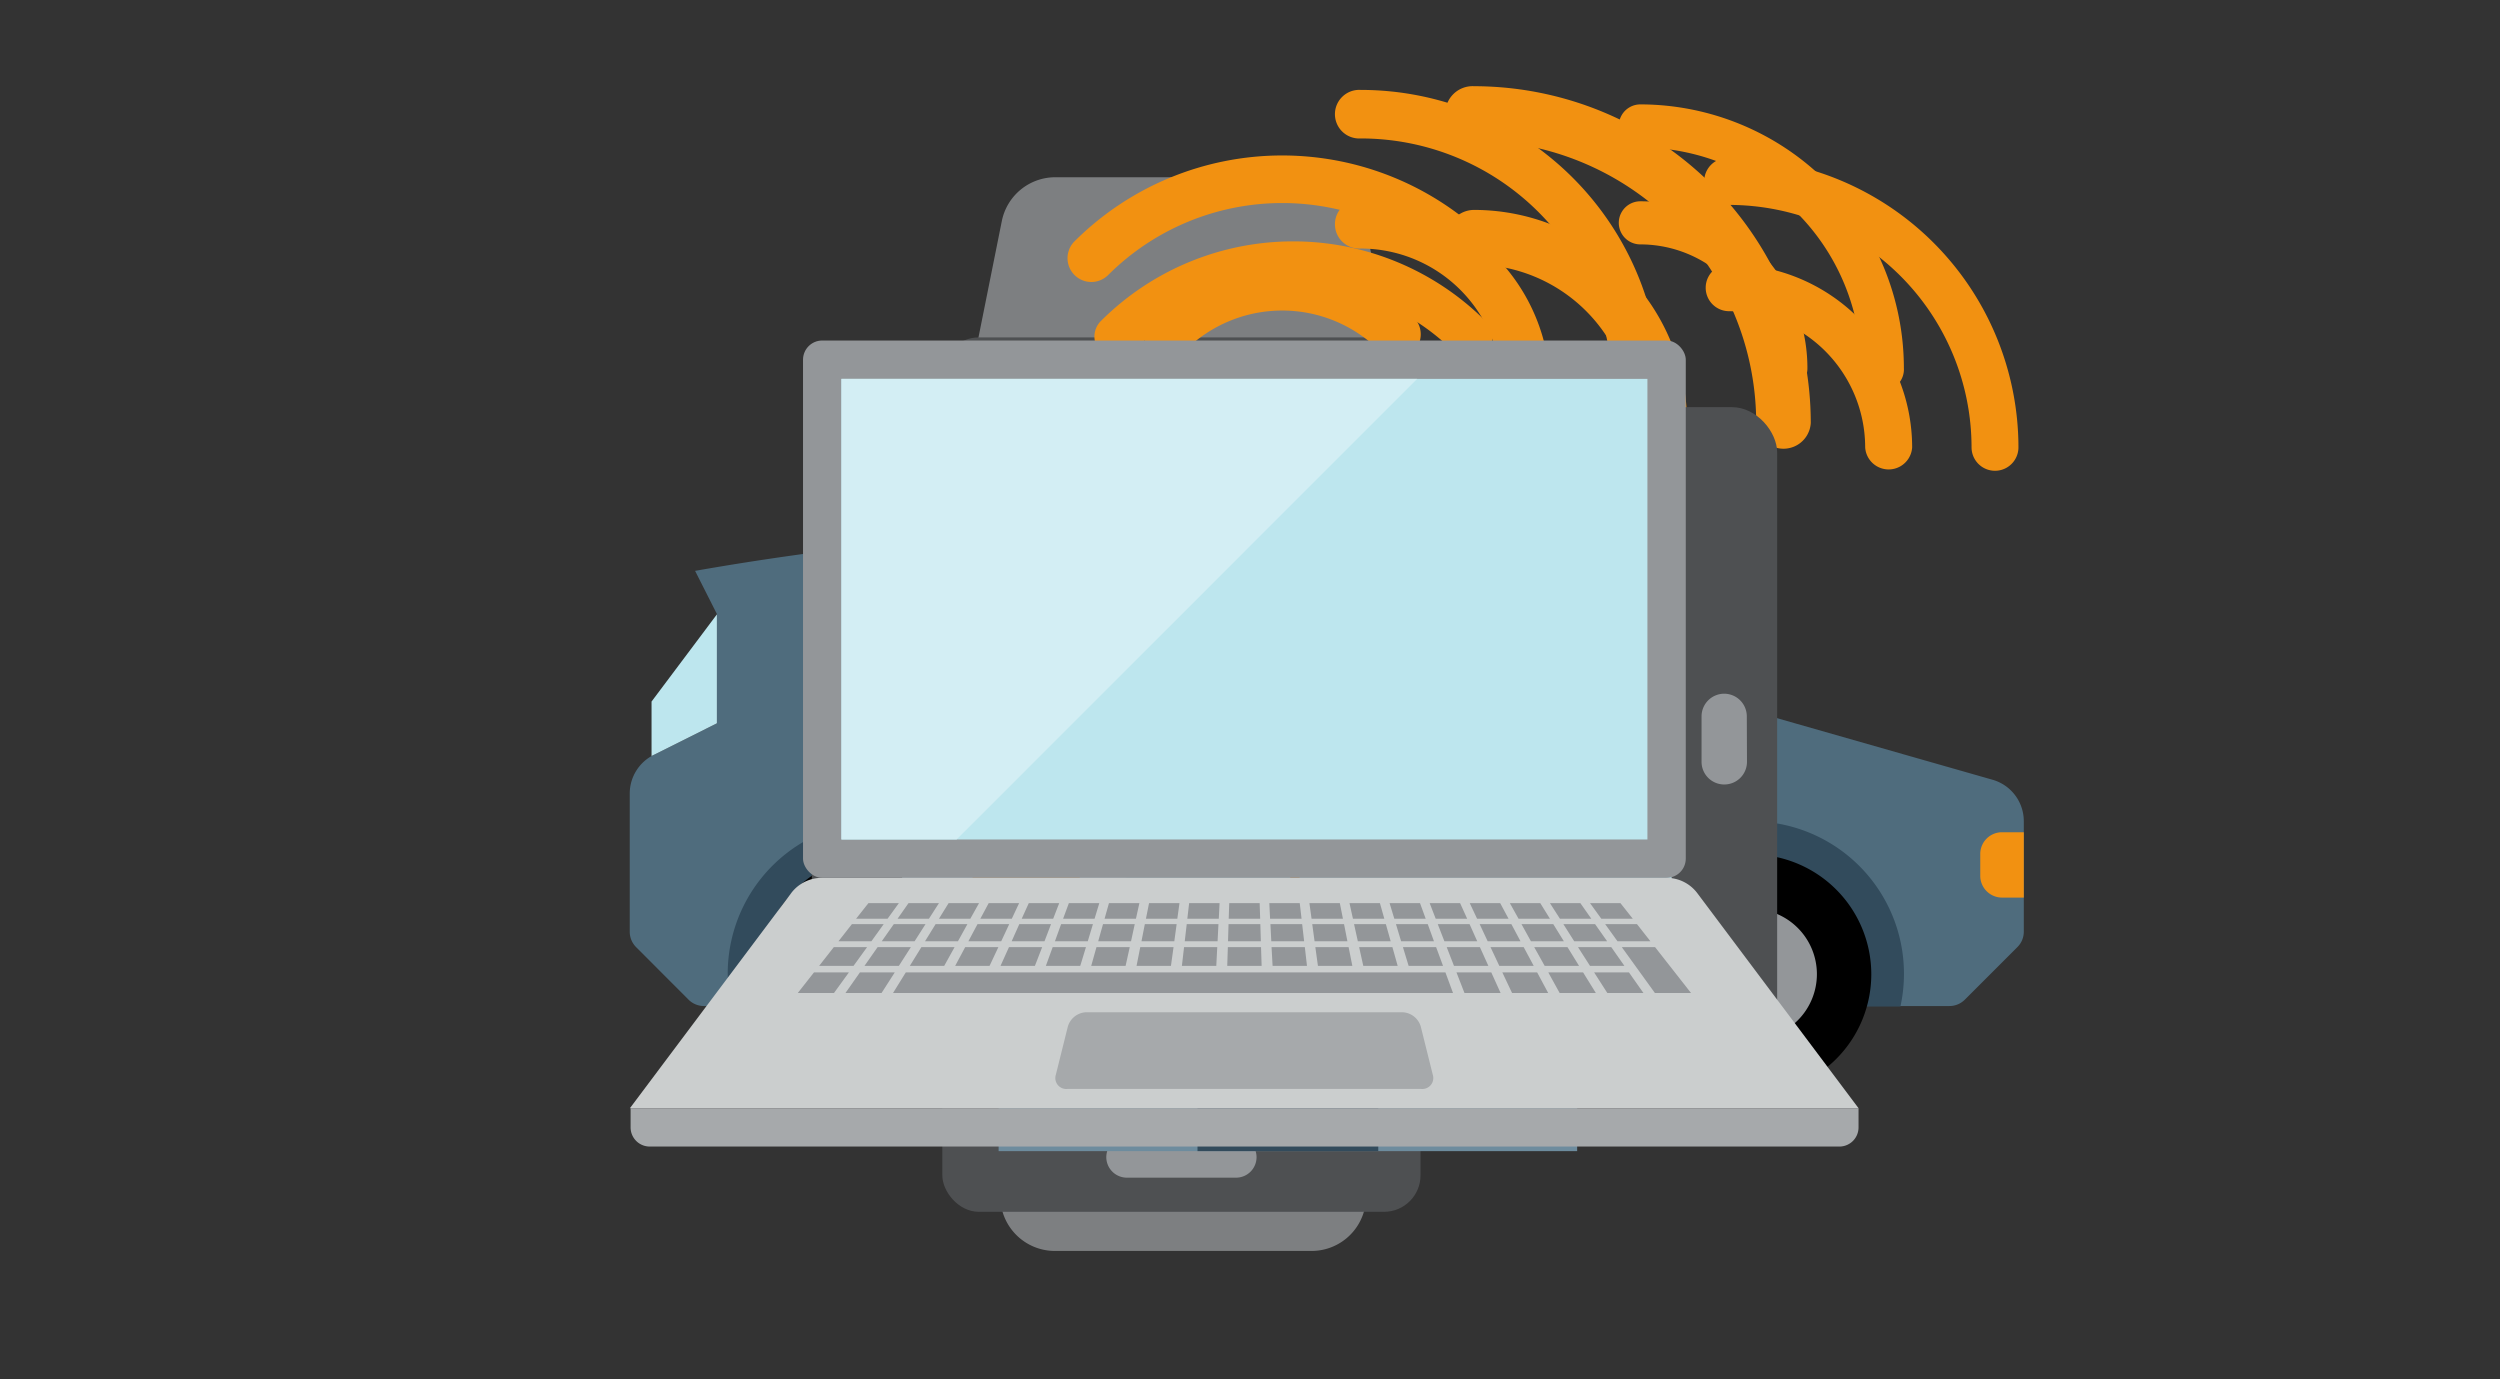 <svg xmlns="http://www.w3.org/2000/svg" viewBox="0 0 290 160">
 <rect x="0" y="0" width="290" height="160" fill="#333333" stroke="none"/>
 <defs>
						<clipPath id="an2clipPath">
							<rect id="backgrounddeletethis" width="290" height="160" style="fill: none"/>
						</clipPath>
					</defs>
			<g style="clip-path: url(#an2clipPath);">
      <g id="an2watch">
        <path d="M182.62,62.78H178.4V50.11A8.47,8.47,0,0,0,170,41.67H104.51a8.47,8.47,0,0,0-8.45,8.44v65.45a8.47,8.47,0,0,0,8.45,8.44H170a8.47,8.47,0,0,0,8.45-8.44V90.22h4.22a2.11,2.11,0,0,0,2.11-2.11V64.89A2.11,2.11,0,0,0,182.62,62.78Z" style="fill: #4e5052"/>
        <rect x="104.51" y="50.11" width="65.44" height="65.44" style="fill: #bde6ee"/>
        <path class="an2smallbar" d="M171,24.35a3.17,3.17,0,1,0,0,6.34,18.39,18.39,0,0,1,18.37,18.37,3.17,3.17,0,0,0,6.33,0A24.73,24.73,0,0,0,171,24.35Z" style="fill: #f29111"/>
        <path class="an2largebar" d="M171,10a3.17,3.17,0,1,0,0,6.33,32.76,32.76,0,0,1,32.72,32.73,3.17,3.17,0,0,0,6.33,0A39.1,39.1,0,0,0,171,10Z" style="fill: #f29111"/>
        <polygon points="104.51 96.56 150.95 50.11 104.51 50.11 104.51 96.56" style="fill: #d3eef4"/>
        <rect x="110.84" y="56.44" width="14.78" height="14.78" rx="2.11" style="fill: #6d8c9e"/>
        <rect x="129.84" y="56.44" width="14.78" height="14.78" rx="2.11" style="fill: #6d8c9e"/>
        <rect x="148.84" y="56.44" width="14.78" height="14.78" rx="2.11" style="fill: #6d8c9e"/>
        <rect x="110.84" y="75.44" width="14.78" height="14.78" rx="2.11" style="fill: #6d8c9e"/>
        <rect x="129.84" y="75.44" width="14.78" height="14.78" rx="2.11" style="fill: #6d8c9e"/>
        <rect x="148.84" y="75.44" width="14.78" height="14.78" rx="2.11" style="fill: #6d8c9e"/>
        <rect x="110.84" y="94.44" width="14.78" height="14.78" rx="2.11" style="fill: #6d8c9e"/>
        <rect x="129.84" y="94.44" width="14.78" height="14.78" rx="2.11" style="fill: #6d8c9e"/>
        <rect x="148.84" y="94.44" width="14.78" height="14.78" rx="2.11" style="fill: #6d8c9e"/>
        <path d="M113,75.44a2.12,2.12,0,0,0-2.11,2.12V88.11a2.11,2.11,0,0,0,.62,1.49L125,76.06a2.11,2.11,0,0,0-1.49-.62Z" style="fill: #8aadbf"/>
        <path d="M132,56.44a2.12,2.12,0,0,0-2.11,2.12V69.11a2.11,2.11,0,0,0,.62,1.49L144,57.06a2.11,2.11,0,0,0-1.49-.62Z" style="fill: #8aadbf"/>
        <rect x="110.84" y="56.44" width="14.78" height="14.78" rx="2.11" style="fill: #8aadbf"/>
        <path d="M122.37,20.56h29.72a6.33,6.33,0,0,1,6.21,5.09l3.21,16H113l3.21-16A6.33,6.33,0,0,1,122.37,20.56Z" style="fill: #7d7f81"/>
        <path d="M152.09,145.11H122.37a6.33,6.33,0,0,1-6.21-5.09L113,124h48.56l-3.21,16A6.33,6.33,0,0,1,152.09,145.11Z" style="fill: #7d7f81"/>
      </g>
      <g id="an2mobile">
        <rect x="109.31" y="39.14" width="55.47" height="101.43" rx="4.23" style="fill: #4e5052"/>
        <rect x="114.07" y="47.06" width="45.96" height="80.83" style="fill: #bde6ee"/>
        <path d="M145.76,134.23a2.38,2.38,0,0,1-2.37,2.38H130.71a2.39,2.39,0,0,1-2.38-2.38h0a2.38,2.38,0,0,1,2.38-2.37h12.68a2.38,2.38,0,0,1,2.37,2.37Z" style="fill: #939699"/>
        <polygon points="160.03 47.06 114.06 47.06 114.06 107.29 160.03 61.33 160.03 47.06" style="fill: #d3eef4"/>
        <path d="M145.76,43.1a.79.79,0,0,1-.79.79H129.12a.79.79,0,0,1-.79-.79h0a.8.8,0,0,1,.79-.79H145a.79.79,0,0,1,.79.79Z" style="fill: #939699"/>
        <rect x="117.23" y="50.23" width="11.09" height="11.09" rx="1.58" style="fill: #6d8c9e"/>
        <rect x="131.5" y="50.23" width="11.09" height="11.09" rx="1.58" style="fill: #6d8c9e"/>
        <rect x="145.76" y="50.23" width="11.09" height="11.09" rx="1.58" style="fill: #6d8c9e"/>
        <rect x="117.23" y="64.5" width="11.09" height="11.09" rx="1.58" style="fill: #6d8c9e"/>
        <rect x="131.5" y="64.5" width="11.09" height="11.09" rx="1.58" style="fill: #6d8c9e"/>
        <rect x="145.76" y="64.5" width="11.09" height="11.09" rx="1.58" style="fill: #6d8c9e"/>
        <rect x="117.23" y="78.76" width="11.09" height="11.09" rx="1.58" style="fill: #6d8c9e"/>
        <rect x="131.5" y="78.76" width="11.09" height="11.09" rx="1.58" style="fill: #6d8c9e"/>
        <rect x="145.76" y="78.76" width="11.09" height="11.09" rx="1.58" style="fill: #6d8c9e"/>
        <rect x="117.23" y="93.03" width="11.09" height="11.09" rx="1.58" style="fill: #6d8c9e"/>
        <rect x="131.5" y="93.03" width="11.09" height="11.09" rx="1.58" style="fill: #6d8c9e"/>
        <rect x="117.23" y="78.76" width="11.09" height="11.09" rx="1.58" style="fill: #8aadbf"/>
        <rect x="117.23" y="50.23" width="11.09" height="11.09" rx="1.58" style="fill: #8aadbf"/>
        <rect x="117.23" y="64.5" width="11.09" height="11.09" rx="1.58" style="fill: #8aadbf"/>
        <path d="M126.74,93h-7.92a1.59,1.59,0,0,0-1.59,1.58v7.93a1.55,1.55,0,0,0,.47,1.11l10.16-10.16A1.55,1.55,0,0,0,126.74,93Z" style="fill: #8aadbf"/>
        <rect x="131.5" y="64.5" width="11.09" height="11.09" rx="1.58" style="fill: #8aadbf"/>
        <path d="M147.35,64.5a1.59,1.59,0,0,0-1.59,1.58V74a1.59,1.59,0,0,0,.47,1.12L156.39,65a1.61,1.61,0,0,0-1.12-.46Z" style="fill: #8aadbf"/>
        <path d="M133.08,78.76a1.59,1.59,0,0,0-1.58,1.59v7.92a1.61,1.61,0,0,0,.46,1.12l10.17-10.16a1.59,1.59,0,0,0-1.12-.47Z" style="fill: #8aadbf"/>
        <rect x="145.76" y="50.23" width="11.09" height="11.09" rx="1.58" style="fill: #8aadbf"/>
        <rect x="131.5" y="50.23" width="11.09" height="11.09" rx="1.58" style="fill: #8aadbf"/>
        <path class="an2smallbar" data-name="an2smallbar" d="M157.84,23.2a2.82,2.82,0,1,0,0,5.63,16.36,16.36,0,0,1,16.35,16.35,2.82,2.82,0,1,0,5.63,0A22,22,0,0,0,157.84,23.2Z" style="fill: #f29111"/>
        <path class="an2largebar" data-name="an2largebar" d="M157.84,10.43a2.82,2.82,0,1,0,0,5.63A29.15,29.15,0,0,1,187,45.18a2.82,2.82,0,1,0,5.63,0A34.79,34.79,0,0,0,157.84,10.43Z" style="fill: #f29111"/>
      </g>
      <g id="an2car">
        <path d="M234.76,96.54V95.29a5,5,0,0,0-3.66-4.85l-31.71-9.06c-21.06-12.78-36.78-20.22-60.65-20.22a336,336,0,0,0-58.11,5.06l2.53,5V83.9l-7.31,3.66a5,5,0,0,0-2.8,4.52l0,16a2.53,2.53,0,0,0,.73,1.78l6.09,6.1a2.54,2.54,0,0,0,1.79.74H226.14a2.52,2.52,0,0,0,1.78-.74l6.1-6.1a2.5,2.5,0,0,0,.74-1.79Z" style="fill: #4f6c7d"/>
        <path d="M217.32,103.41l0,0Z" style="fill: #cf7215"/>
        <path d="M217.35,103.43l0,0Z" style="fill: #65676a"/>
        <path d="M232.24,104.12h2.52V96.54h-2.52a2.52,2.52,0,0,0-2.53,2.52v2.53A2.53,2.53,0,0,0,232.24,104.12Z" style="fill: #f29111"/>
        <g>
          <path d="M108.79,83.64h27.72a1.68,1.68,0,0,0,1.62-2.15l-4-14a1.68,1.68,0,0,0-1.65-1.22l-1.46,0c-4.31.19-10.58.57-16.79,1a1.7,1.7,0,0,0-1.44,1l-5.56,13A1.69,1.69,0,0,0,108.79,83.64Z" style="fill: #bde6ee"/>
          <path d="M106.13,67.88c-2.5.25-7.72.81-11.14,1.24a.84.84,0,0,0-.58,1.31L100.89,80a.84.84,0,0,0,1.47-.14L107,69.05A.84.84,0,0,0,106.13,67.88Z" style="fill: #d3eef4"/>
        </g>
        <path d="M114.24,67.29a1.7,1.7,0,0,0-1.44,1l-5.56,13a1.69,1.69,0,0,0,1.55,2.35h2.43l17.19-17.2C124.36,66.65,119.29,67,114.24,67.29Z" style="fill: #d3eef4"/>
        <path d="M141.92,68.5,146,82.68a1.67,1.67,0,0,0,1.62,1.22h35.58a1.68,1.68,0,0,0,1.51-.93l.94-1.87a1.7,1.7,0,0,0-.71-2.24,116.15,116.15,0,0,0-19.27-8.53,93.86,93.86,0,0,0-22-4A1.69,1.69,0,0,0,141.92,68.5Z" style="fill: #bde6ee"/>
        <path d="M119.38,116.75a17.69,17.69,0,1,0-34.55,0Z" style="fill: #324b5c"/>
        <path d="M203.18,95.27a17.69,17.69,0,0,0-17.63,16.15l-50.75-2.2a2.52,2.52,0,0,0-1.89.74l-6.8,6.79h94.34a17.69,17.69,0,0,0-17.27-21.48Z" style="fill: #324b5c"/>
        <g>
          <path d="M217.07,113a13.9,13.9,0,1,1-13.89-13.89A13.91,13.91,0,0,1,217.07,113Z"/>
          <path d="M210.76,113a7.58,7.58,0,1,1-7.58-7.58A7.58,7.58,0,0,1,210.76,113Z" style="fill: #939699"/>
        </g>
        <g>
          <path d="M116,113a13.9,13.9,0,1,1-13.89-13.89A13.9,13.9,0,0,1,116,113Z"/>
          <path d="M109.69,113a7.58,7.58,0,1,1-7.58-7.58A7.58,7.58,0,0,1,109.69,113Z" style="fill: #939699"/>
        </g>
        <path d="M75.85,87.56l7.31-3.66V71.27L75.58,81.38V87.7A2.29,2.29,0,0,1,75.85,87.56Z" style="fill: #bde6ee"/>
        <path class="an2smallbar" data-name="an2smallbar" d="M135.92,45.4A2.55,2.55,0,0,0,139.53,49a14.85,14.85,0,0,1,21,0,2.56,2.56,0,0,0,3.62-3.61A20,20,0,0,0,135.92,45.4Z" style="fill: #f29111"/>
        <path class="an2largebar" data-name="an2largebar" d="M127.73,37.21a2.56,2.56,0,1,0,3.62,3.62,26.41,26.41,0,0,1,37.33,0,2.56,2.56,0,1,0,3.61-3.62A31.55,31.55,0,0,0,127.73,37.21Z" style="fill: #f29111"/>
      </g>
      <g id="an2house">
        <polygon points="149.39 66.92 115.84 100.48 115.84 133.53 182.95 133.53 182.95 100.48 149.39 66.92" style="fill: #6d8c9e;fill-rule: evenodd"/>
        <g>
          <rect x="138.91" y="104.17" width="20.97" height="29.36" style="fill: #324b5c"/>
          <polygon points="180.85 80.59 180.85 53.83 168.27 53.83 168.27 68 149.39 49.13 100.9 97.62 109.8 106.52 149.39 66.92 188.99 106.52 197.89 97.62 180.85 80.59" style="fill: #324b5c"/>
        </g>
        <path class="an2smallbar" data-name="an2smallbar" d="M133.49,36.82a2.76,2.76,0,1,0,3.91,3.91,16,16,0,0,1,22.67,0A2.76,2.76,0,0,0,164,36.82,21.6,21.6,0,0,0,133.49,36.82Z" style="fill: #f29111"/>
        <path class="an2largebar" data-name="an2largebar" d="M124.64,28a2.76,2.76,0,1,0,3.91,3.9,28.59,28.59,0,0,1,40.38,0,2.76,2.76,0,0,0,3.9-3.9A34.11,34.11,0,0,0,124.64,28Z" style="fill: #f29111"/>
      </g>
      <g id="an2tablet">
        <rect x="94.17" y="47.23" width="111.98" height="76.99" rx="5.25" style="fill: #4e5052"/>
        <rect x="104.67" y="52.48" width="89.23" height="66.49" style="fill: #bde6ee"/>
        <polygon points="104.67 52.48 104.67 118.96 113.42 118.96 179.9 52.48 104.67 52.48" style="fill: #d3eef4"/>
        <path d="M202.65,88.34A2.63,2.63,0,0,1,200,91h0a2.63,2.63,0,0,1-2.62-2.63V83.1A2.63,2.63,0,0,1,200,80.47h0a2.63,2.63,0,0,1,2.63,2.63Z" style="fill: #939699"/>
        <path d="M159.2,59.39a2.92,2.92,0,0,0-2.92,2.92v2.91a2.92,2.92,0,0,0,2.92,2.92H172L150.24,89.91,137.47,77.15,104.67,110v9H108l29.44-29.44,12.77,12.77,27.91-27.92V87.09A2.92,2.92,0,0,0,181.07,90H184a2.91,2.91,0,0,0,2.91-2.92V59.39H159.2Z" style="fill: #f29111"/>
        <rect x="104.67" y="52.48" width="89.23" height="66.49" style="fill: none"/>
        <g>
          <polygon points="137.47 77.15 104.67 109.96 104.67 118.96 108.03 118.96 137.47 89.52 140.16 92.21 146.35 86.03 137.47 77.15" style="fill: #f9b258"/>
          <path d="M159.2,59.39a2.92,2.92,0,0,0-2.92,2.92v2.91a2.92,2.92,0,0,0,2.92,2.92h5L173,59.39Z" style="fill: #f9b258"/>
        </g>
        <path class="an2smallbar" data-name="an2smallbar" d="M200.58,30.66a2.72,2.72,0,1,0,0,5.44,15.81,15.81,0,0,1,15.78,15.79,2.73,2.73,0,0,0,5.45,0A21.26,21.26,0,0,0,200.58,30.66Z" style="fill: #f29111"/>
        <path class="an2largebar" data-name="an2largebar" d="M200.58,18.32a2.73,2.73,0,1,0,0,5.45A28.15,28.15,0,0,1,228.7,51.89a2.72,2.72,0,1,0,5.44,0A33.61,33.61,0,0,0,200.58,18.32Z" style="fill: #f29111"/>
      </g>
      <g id="an2laptop">
        <path d="M193.33,101.83h-98a4.45,4.45,0,0,0-3.56,1.78l-18.7,24.94H215.59l-18.7-24.94A4.45,4.45,0,0,0,193.33,101.83Z" style="fill: #cbcece"/>
        <rect x="93.15" y="39.5" width="102.4" height="62.33" rx="2.23" style="fill: #939699"/>
        <rect x="97.6" y="43.95" width="93.5" height="53.43" style="fill: #bde6ee"/>
        <path d="M213.37,133h-138a2.22,2.22,0,0,1-2.22-2.23v-2.22H215.59v2.22A2.22,2.22,0,0,1,213.37,133Z" style="fill: #a6a9ab"/>
        <path d="M164.81,119.08a2.31,2.31,0,0,0-2.13-1.66H126a2.31,2.31,0,0,0-2.13,1.66l-1.39,5.58a1.27,1.27,0,0,0,1.3,1.66H164.9a1.27,1.27,0,0,0,1.3-1.66Z" style="fill: #a6a9ab"/>
        <g>
          <polygon points="102.96 106.57 99.31 106.57 100.74 104.76 104.27 104.76 102.96 106.57" style="fill: #939699"/>
          <polygon points="107.76 106.57 104.12 106.57 105.39 104.76 108.92 104.76 107.76 106.57" style="fill: #939699"/>
          <polygon points="112.56 106.57 108.92 106.57 110.04 104.76 113.57 104.76 112.56 106.57" style="fill: #939699"/>
          <polygon points="117.37 106.57 113.72 106.57 114.69 104.76 118.22 104.76 117.37 106.57" style="fill: #939699"/>
          <polygon points="122.17 106.57 118.52 106.57 119.34 104.76 122.87 104.76 122.17 106.57" style="fill: #939699"/>
          <polygon points="126.97 106.57 123.32 106.57 123.99 104.76 127.52 104.76 126.97 106.57" style="fill: #939699"/>
          <polygon points="131.77 106.57 128.13 106.57 128.64 104.76 132.17 104.76 131.77 106.57" style="fill: #939699"/>
          <polygon points="136.57 106.57 132.93 106.57 133.29 104.76 136.82 104.76 136.57 106.57" style="fill: #939699"/>
          <polygon points="141.38 106.57 137.73 106.57 137.94 104.76 141.47 104.76 141.38 106.57" style="fill: #939699"/>
          <polygon points="146.18 106.57 142.53 106.57 142.59 104.76 146.12 104.76 146.18 106.57" style="fill: #939699"/>
          <polygon points="150.98 106.57 147.33 106.57 147.24 104.76 150.77 104.76 150.98 106.57" style="fill: #939699"/>
          <polygon points="155.78 106.57 152.14 106.57 151.89 104.76 155.42 104.76 155.78 106.57" style="fill: #939699"/>
          <polygon points="160.58 106.57 156.94 106.57 156.54 104.76 160.07 104.76 160.58 106.57" style="fill: #939699"/>
          <polygon points="165.38 106.57 161.74 106.57 161.19 104.76 164.72 104.76 165.38 106.57" style="fill: #939699"/>
          <polygon points="170.19 106.57 166.54 106.57 165.84 104.76 169.37 104.76 170.19 106.57" style="fill: #939699"/>
          <polygon points="174.99 106.57 171.34 106.57 170.49 104.76 174.02 104.76 174.99 106.57" style="fill: #939699"/>
          <polygon points="179.79 106.57 176.15 106.57 175.14 104.76 178.67 104.76 179.79 106.57" style="fill: #939699"/>
          <polygon points="184.59 106.57 180.95 106.57 179.79 104.76 183.32 104.76 184.59 106.57" style="fill: #939699"/>
          <polygon points="189.4 106.57 185.75 106.57 184.44 104.76 187.97 104.76 189.4 106.57" style="fill: #939699"/>
          <polygon points="101.08 109.19 97.26 109.19 98.82 107.2 102.51 107.2 101.08 109.19" style="fill: #939699"/>
          <polygon points="106.09 109.19 102.28 109.19 103.68 107.2 107.36 107.2 106.09 109.19" style="fill: #939699"/>
          <polygon points="111.12 109.19 107.3 109.19 108.53 107.2 112.22 107.2 111.12 109.19" style="fill: #939699"/>
          <polygon points="116.14 109.19 112.33 109.19 113.39 107.2 117.07 107.2 116.14 109.19" style="fill: #939699"/>
          <polygon points="121.16 109.19 117.35 109.19 118.24 107.2 121.92 107.2 121.16 109.19" style="fill: #939699"/>
          <polygon points="126.18 109.19 122.37 109.19 123.09 107.2 126.78 107.2 126.18 109.19" style="fill: #939699"/>
          <polygon points="131.2 109.19 127.39 109.19 127.95 107.2 131.63 107.2 131.2 109.19" style="fill: #939699"/>
          <polygon points="136.22 109.19 132.41 109.19 132.8 107.2 136.49 107.2 136.22 109.19" style="fill: #939699"/>
          <polygon points="141.24 109.19 137.43 109.19 137.66 107.2 141.34 107.2 141.24 109.19" style="fill: #939699"/>
          <polygon points="146.26 109.19 142.45 109.19 142.51 107.2 146.2 107.2 146.26 109.19" style="fill: #939699"/>
          <polygon points="151.28 109.19 147.47 109.19 147.37 107.2 151.05 107.2 151.28 109.19" style="fill: #939699"/>
          <polygon points="156.3 109.19 152.49 109.19 152.22 107.2 155.91 107.2 156.3 109.19" style="fill: #939699"/>
          <polygon points="161.32 109.19 157.51 109.19 157.07 107.2 160.76 107.2 161.32 109.19" style="fill: #939699"/>
          <polygon points="166.34 109.19 162.53 109.19 161.93 107.2 165.62 107.2 166.34 109.19" style="fill: #939699"/>
          <polygon points="171.36 109.19 167.55 109.19 166.78 107.2 170.47 107.2 171.36 109.19" style="fill: #939699"/>
          <polygon points="176.38 109.19 172.57 109.19 171.64 107.2 175.32 107.2 176.38 109.19" style="fill: #939699"/>
          <polygon points="181.41 109.19 177.59 109.19 176.49 107.2 180.18 107.2 181.41 109.19" style="fill: #939699"/>
          <polygon points="186.43 109.19 182.61 109.19 181.35 107.2 185.03 107.2 186.43 109.19" style="fill: #939699"/>
          <polygon points="191.45 109.19 187.63 109.19 186.2 107.2 189.89 107.2 191.45 109.19" style="fill: #939699"/>
          <polygon points="99.01 112.04 95.02 112.04 96.72 109.87 100.58 109.87 99.01 112.04" style="fill: #939699"/>
          <polygon points="104.27 112.04 100.28 112.04 101.8 109.87 105.66 109.87 104.27 112.04" style="fill: #939699"/>
          <polygon points="109.53 112.04 105.54 112.04 106.88 109.87 110.73 109.87 109.53 112.04" style="fill: #939699"/>
          <polygon points="114.79 112.04 110.8 112.04 111.96 109.87 115.81 109.87 114.79 112.04" style="fill: #939699"/>
          <polygon points="120.05 112.04 116.06 112.04 117.04 109.87 120.89 109.87 120.05 112.04" style="fill: #939699"/>
          <polygon points="125.31 112.04 121.32 112.04 122.11 109.87 125.97 109.87 125.31 112.04" style="fill: #939699"/>
          <polygon points="130.57 112.04 126.58 112.04 127.19 109.87 131.05 109.87 130.57 112.04" style="fill: #939699"/>
          <polygon points="135.83 112.04 131.84 112.04 132.27 109.87 136.13 109.87 135.83 112.04" style="fill: #939699"/>
          <polygon points="141.09 112.04 137.1 112.04 137.35 109.87 141.2 109.87 141.09 112.04" style="fill: #939699"/>
          <polygon points="146.35 112.04 142.36 112.04 142.43 109.87 146.28 109.87 146.35 112.04" style="fill: #939699"/>
          <polygon points="151.61 112.04 147.62 112.04 147.5 109.87 151.36 109.87 151.61 112.04" style="fill: #939699"/>
          <polygon points="156.87 112.04 152.88 112.04 152.58 109.87 156.44 109.87 156.87 112.04" style="fill: #939699"/>
          <polygon points="162.13 112.04 158.14 112.04 157.66 109.87 161.52 109.87 162.13 112.04" style="fill: #939699"/>
          <polygon points="167.39 112.04 163.4 112.04 162.74 109.87 166.59 109.87 167.39 112.04" style="fill: #939699"/>
          <polygon points="172.65 112.04 168.66 112.04 167.82 109.87 171.67 109.87 172.65 112.04" style="fill: #939699"/>
          <polygon points="177.91 112.04 173.92 112.04 172.9 109.87 176.75 109.87 177.91 112.04" style="fill: #939699"/>
          <polygon points="183.17 112.04 179.18 112.04 177.97 109.87 181.83 109.87 183.17 112.04" style="fill: #939699"/>
          <polygon points="188.43 112.04 184.44 112.04 183.05 109.87 186.91 109.87 188.43 112.04" style="fill: #939699"/>
          <polygon points="196.16 115.19 191.97 115.19 188.13 109.87 191.99 109.87 196.16 115.19" style="fill: #939699"/>
          <polygon points="96.74 115.19 92.54 115.19 94.42 112.8 98.47 112.8 96.74 115.19" style="fill: #939699"/>
          <polygon points="102.26 115.19 98.07 115.19 99.75 112.8 103.79 112.8 102.26 115.19" style="fill: #939699"/>
          <polygon points="168.55 115.19 103.59 115.19 105.07 112.8 167.67 112.8 168.55 115.19" style="fill: #939699"/>
          <polygon points="174.07 115.19 169.88 115.19 168.95 112.8 172.99 112.8 174.07 115.19" style="fill: #939699"/>
          <polygon points="179.59 115.19 175.4 115.19 174.27 112.8 178.31 112.8 179.59 115.19" style="fill: #939699"/>
          <polygon points="185.12 115.19 180.92 115.19 179.6 112.8 183.64 112.8 185.12 115.19" style="fill: #939699"/>
          <polygon points="190.64 115.19 186.45 115.19 184.92 112.8 188.96 112.8 190.64 115.19" style="fill: #939699"/>
        </g>
        <polygon points="143.84 73.57 143.84 73.57 143.84 73.57 143.84 73.57" style="fill: #fff"/>
        <polygon points="143.84 73.57 143.84 73.57 143.84 73.57 143.84 73.57" style="fill: #fff"/>
        <polygon points="97.61 43.95 97.61 97.38 110.96 97.38 113.19 95.16 164.39 43.95 97.61 43.95" style="fill: #d3eef4"/>
        <path class="an2smallbar" data-name="an2smallbar" d="M190.28,23.35a2.48,2.48,0,1,0,0,5,14.4,14.4,0,0,1,14.38,14.38,2.48,2.48,0,0,0,5,0A19.36,19.36,0,0,0,190.28,23.35Z" style="fill: #f29111"/>
        <path class="an2largebar" data-name="an2largebar" d="M190.28,12.11a2.48,2.48,0,1,0,0,5A25.65,25.65,0,0,1,215.9,42.69a2.48,2.48,0,1,0,4.95,0A30.61,30.61,0,0,0,190.28,12.11Z" style="fill: #f29111"/>
      </g>
    </g>
</svg>